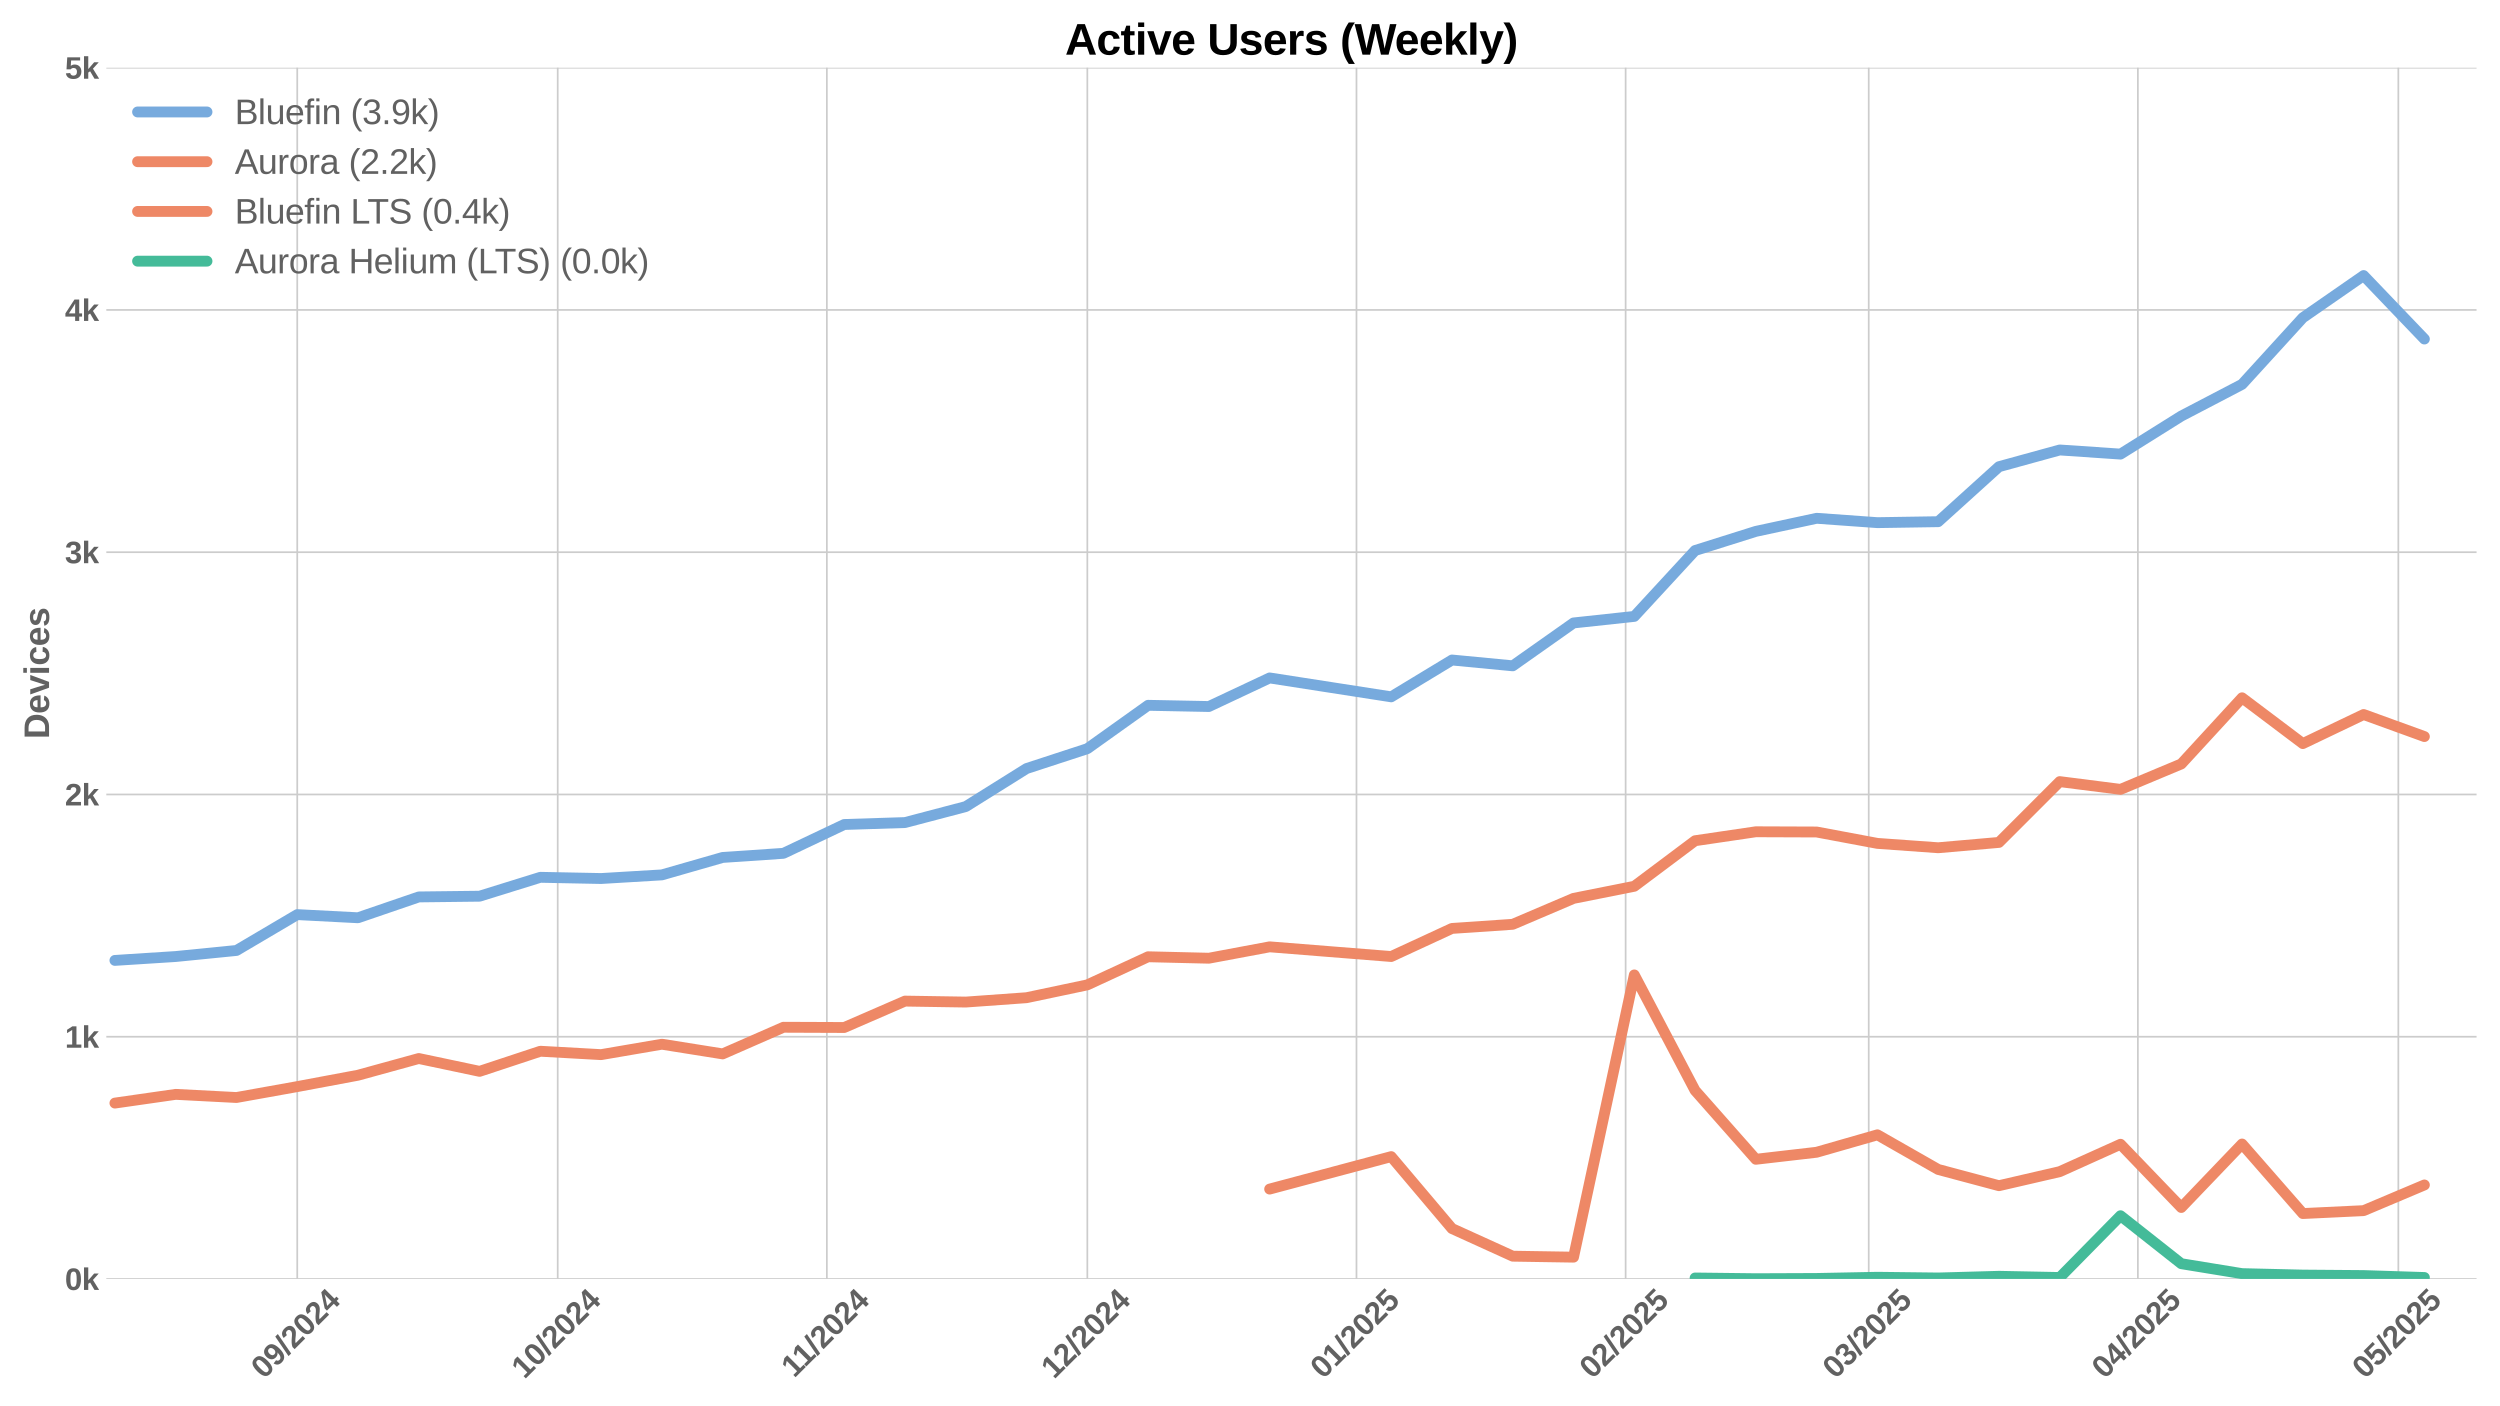 <?xml version="1.0" encoding="utf-8" standalone="no"?>
<!DOCTYPE svg PUBLIC "-//W3C//DTD SVG 1.1//EN"
  "http://www.w3.org/Graphics/SVG/1.1/DTD/svg11.dtd">
<svg xmlns:xlink="http://www.w3.org/1999/xlink" width="1152pt" height="648pt" viewBox="0 0 1152 648" xmlns="http://www.w3.org/2000/svg" version="1.1">
 <defs>
  <style type="text/css">*{stroke-linejoin: round; stroke-linecap: butt}</style>
 </defs>
 <g id="figure_1">
  <g id="patch_1">
   <path d="M 0 648 
L 1152 648 
L 1152 0 
L 0 0 
z
" style="fill: #ffffff"/>
  </g>
  <g id="axes_1">
   <g id="patch_2">
    <path d="M 48.99 589.343 
L 1141.2 589.343 
L 1141.2 31.2 
L 48.99 31.2 
z
" style="fill: #ffffff"/>
   </g>
   <g id="matplotlib.axis_1">
    <g id="xtick_1">
     <g id="line2d_1">
      <path d="M 136.97 589.343 
L 136.97 31.2 
" clip-path="url(#p5e639cf974)" style="fill: none; stroke: #cccccc; stroke-width: 0.8; stroke-linecap: round"/>
     </g>
     <g id="line2d_2"/>
     <g id="text_1">
      <!-- 09/2024 -->
      <g style="fill: #616161" transform="translate(121.64 635.798) rotate(-45) scale(0.14 -0.14)">
       <defs>
        <path id="LiberationSans-Bold-30" d="M 3297 2203 
Q 3297 1088 2914 512 
Q 2531 -63 1766 -63 
Q 253 -63 253 2203 
Q 253 2994 418 3494 
Q 584 3994 915 4231 
Q 1247 4469 1791 4469 
Q 2572 4469 2934 3903 
Q 3297 3338 3297 2203 
z
M 2416 2203 
Q 2416 2813 2356 3150 
Q 2297 3488 2165 3634 
Q 2034 3781 1784 3781 
Q 1519 3781 1383 3632 
Q 1247 3484 1189 3148 
Q 1131 2813 1131 2203 
Q 1131 1600 1192 1261 
Q 1253 922 1386 775 
Q 1519 628 1772 628 
Q 2022 628 2158 783 
Q 2294 938 2355 1278 
Q 2416 1619 2416 2203 
z
" transform="scale(0.016)"/>
        <path id="LiberationSans-Bold-39" d="M 3322 2272 
Q 3322 1100 2894 518 
Q 2466 -63 1678 -63 
Q 1097 -63 767 185 
Q 438 434 300 972 
L 1125 1088 
Q 1247 628 1688 628 
Q 2056 628 2254 981 
Q 2453 1334 2459 2028 
Q 2341 1794 2070 1661 
Q 1800 1528 1488 1528 
Q 906 1528 564 1923 
Q 222 2319 222 2994 
Q 222 3688 623 4078 
Q 1025 4469 1759 4469 
Q 2550 4469 2936 3920 
Q 3322 3372 3322 2272 
z
M 2394 2888 
Q 2394 3297 2214 3539 
Q 2034 3781 1738 3781 
Q 1447 3781 1280 3570 
Q 1113 3359 1113 2988 
Q 1113 2622 1278 2401 
Q 1444 2181 1741 2181 
Q 2022 2181 2208 2373 
Q 2394 2566 2394 2888 
z
" transform="scale(0.016)"/>
        <path id="LiberationSans-Bold-2f" d="M 63 -128 
L 972 4638 
L 1716 4638 
L 822 -128 
L 63 -128 
z
" transform="scale(0.016)"/>
        <path id="LiberationSans-Bold-32" d="M 222 0 
L 222 609 
Q 394 988 711 1347 
Q 1028 1706 1509 2097 
Q 1972 2472 2158 2715 
Q 2344 2959 2344 3194 
Q 2344 3769 1766 3769 
Q 1484 3769 1336 3617 
Q 1188 3466 1144 3163 
L 259 3213 
Q 334 3825 717 4147 
Q 1100 4469 1759 4469 
Q 2472 4469 2853 4144 
Q 3234 3819 3234 3231 
Q 3234 2922 3112 2672 
Q 2991 2422 2800 2211 
Q 2609 2000 2376 1815 
Q 2144 1631 1925 1456 
Q 1706 1281 1526 1103 
Q 1347 925 1259 722 
L 3303 722 
L 3303 0 
L 222 0 
z
" transform="scale(0.016)"/>
        <path id="LiberationSans-Bold-34" d="M 2938 897 
L 2938 0 
L 2100 0 
L 2100 897 
L 97 897 
L 97 1556 
L 1956 4403 
L 2938 4403 
L 2938 1550 
L 3525 1550 
L 3525 897 
L 2938 897 
z
M 2100 2991 
Q 2100 3159 2111 3356 
Q 2122 3553 2128 3609 
Q 2047 3434 1834 3103 
L 813 1550 
L 2100 1550 
L 2100 2991 
z
" transform="scale(0.016)"/>
       </defs>
       <use xlink:href="#LiberationSans-Bold-30"/>
       <use xlink:href="#LiberationSans-Bold-39" transform="translate(55.615 0)"/>
       <use xlink:href="#LiberationSans-Bold-2f" transform="translate(111.23 0)"/>
       <use xlink:href="#LiberationSans-Bold-32" transform="translate(139.014 0)"/>
       <use xlink:href="#LiberationSans-Bold-30" transform="translate(194.629 0)"/>
       <use xlink:href="#LiberationSans-Bold-32" transform="translate(250.244 0)"/>
       <use xlink:href="#LiberationSans-Bold-34" transform="translate(305.859 0)"/>
      </g>
     </g>
    </g>
    <g id="xtick_2">
     <g id="line2d_3">
      <path d="M 256.993 589.343 
L 256.993 31.2 
" clip-path="url(#p5e639cf974)" style="fill: none; stroke: #cccccc; stroke-width: 0.8; stroke-linecap: round"/>
     </g>
     <g id="line2d_4"/>
     <g id="text_2">
      <!-- 10/2024 -->
      <g style="fill: #616161" transform="translate(241.663 635.798) rotate(-45) scale(0.14 -0.14)">
       <defs>
        <path id="LiberationSans-Bold-31" d="M 403 0 
L 403 653 
L 1494 653 
L 1494 3656 
L 438 2997 
L 438 3688 
L 1541 4403 
L 2372 4403 
L 2372 653 
L 3381 653 
L 3381 0 
L 403 0 
z
" transform="scale(0.016)"/>
       </defs>
       <use xlink:href="#LiberationSans-Bold-31"/>
       <use xlink:href="#LiberationSans-Bold-30" transform="translate(55.615 0)"/>
       <use xlink:href="#LiberationSans-Bold-2f" transform="translate(111.23 0)"/>
       <use xlink:href="#LiberationSans-Bold-32" transform="translate(139.014 0)"/>
       <use xlink:href="#LiberationSans-Bold-30" transform="translate(194.629 0)"/>
       <use xlink:href="#LiberationSans-Bold-32" transform="translate(250.244 0)"/>
       <use xlink:href="#LiberationSans-Bold-34" transform="translate(305.859 0)"/>
      </g>
     </g>
    </g>
    <g id="xtick_3">
     <g id="line2d_5">
      <path d="M 381.017 589.343 
L 381.017 31.2 
" clip-path="url(#p5e639cf974)" style="fill: none; stroke: #cccccc; stroke-width: 0.8; stroke-linecap: round"/>
     </g>
     <g id="line2d_6"/>
     <g id="text_3">
      <!-- 11/2024 -->
      <g style="fill: #616161" transform="translate(365.959 635.253) rotate(-45) scale(0.14 -0.14)">
       <use xlink:href="#LiberationSans-Bold-31"/>
       <use xlink:href="#LiberationSans-Bold-31" transform="translate(50.115 0)"/>
       <use xlink:href="#LiberationSans-Bold-2f" transform="translate(105.73 0)"/>
       <use xlink:href="#LiberationSans-Bold-32" transform="translate(133.514 0)"/>
       <use xlink:href="#LiberationSans-Bold-30" transform="translate(189.129 0)"/>
       <use xlink:href="#LiberationSans-Bold-32" transform="translate(244.744 0)"/>
       <use xlink:href="#LiberationSans-Bold-34" transform="translate(300.359 0)"/>
      </g>
     </g>
    </g>
    <g id="xtick_4">
     <g id="line2d_7">
      <path d="M 501.04 589.343 
L 501.04 31.2 
" clip-path="url(#p5e639cf974)" style="fill: none; stroke: #cccccc; stroke-width: 0.8; stroke-linecap: round"/>
     </g>
     <g id="line2d_8"/>
     <g id="text_4">
      <!-- 12/2024 -->
      <g style="fill: #616161" transform="translate(485.71 635.798) rotate(-45) scale(0.14 -0.14)">
       <use xlink:href="#LiberationSans-Bold-31"/>
       <use xlink:href="#LiberationSans-Bold-32" transform="translate(55.615 0)"/>
       <use xlink:href="#LiberationSans-Bold-2f" transform="translate(111.23 0)"/>
       <use xlink:href="#LiberationSans-Bold-32" transform="translate(139.014 0)"/>
       <use xlink:href="#LiberationSans-Bold-30" transform="translate(194.629 0)"/>
       <use xlink:href="#LiberationSans-Bold-32" transform="translate(250.244 0)"/>
       <use xlink:href="#LiberationSans-Bold-34" transform="translate(305.859 0)"/>
      </g>
     </g>
    </g>
    <g id="xtick_5">
     <g id="line2d_9">
      <path d="M 625.064 589.343 
L 625.064 31.2 
" clip-path="url(#p5e639cf974)" style="fill: none; stroke: #cccccc; stroke-width: 0.8; stroke-linecap: round"/>
     </g>
     <g id="line2d_10"/>
     <g id="text_5">
      <!-- 01/2025 -->
      <g style="fill: #616161" transform="translate(609.733 635.798) rotate(-45) scale(0.14 -0.14)">
       <defs>
        <path id="LiberationSans-Bold-35" d="M 3381 1466 
Q 3381 766 2945 351 
Q 2509 -63 1750 -63 
Q 1088 -63 689 235 
Q 291 534 197 1100 
L 1075 1172 
Q 1144 891 1319 762 
Q 1494 634 1759 634 
Q 2088 634 2283 843 
Q 2478 1053 2478 1447 
Q 2478 1794 2293 2001 
Q 2109 2209 1778 2209 
Q 1413 2209 1181 1925 
L 325 1925 
L 478 4403 
L 3125 4403 
L 3125 3750 
L 1275 3750 
L 1203 2638 
Q 1522 2919 2000 2919 
Q 2628 2919 3004 2528 
Q 3381 2138 3381 1466 
z
" transform="scale(0.016)"/>
       </defs>
       <use xlink:href="#LiberationSans-Bold-30"/>
       <use xlink:href="#LiberationSans-Bold-31" transform="translate(55.615 0)"/>
       <use xlink:href="#LiberationSans-Bold-2f" transform="translate(111.23 0)"/>
       <use xlink:href="#LiberationSans-Bold-32" transform="translate(139.014 0)"/>
       <use xlink:href="#LiberationSans-Bold-30" transform="translate(194.629 0)"/>
       <use xlink:href="#LiberationSans-Bold-32" transform="translate(250.244 0)"/>
       <use xlink:href="#LiberationSans-Bold-35" transform="translate(305.859 0)"/>
      </g>
     </g>
    </g>
    <g id="xtick_6">
     <g id="line2d_11">
      <path d="M 749.088 589.343 
L 749.088 31.2 
" clip-path="url(#p5e639cf974)" style="fill: none; stroke: #cccccc; stroke-width: 0.8; stroke-linecap: round"/>
     </g>
     <g id="line2d_12"/>
     <g id="text_6">
      <!-- 02/2025 -->
      <g style="fill: #616161" transform="translate(733.757 635.798) rotate(-45) scale(0.14 -0.14)">
       <use xlink:href="#LiberationSans-Bold-30"/>
       <use xlink:href="#LiberationSans-Bold-32" transform="translate(55.615 0)"/>
       <use xlink:href="#LiberationSans-Bold-2f" transform="translate(111.23 0)"/>
       <use xlink:href="#LiberationSans-Bold-32" transform="translate(139.014 0)"/>
       <use xlink:href="#LiberationSans-Bold-30" transform="translate(194.629 0)"/>
       <use xlink:href="#LiberationSans-Bold-32" transform="translate(250.244 0)"/>
       <use xlink:href="#LiberationSans-Bold-35" transform="translate(305.859 0)"/>
      </g>
     </g>
    </g>
    <g id="xtick_7">
     <g id="line2d_13">
      <path d="M 861.109 589.343 
L 861.109 31.2 
" clip-path="url(#p5e639cf974)" style="fill: none; stroke: #cccccc; stroke-width: 0.8; stroke-linecap: round"/>
     </g>
     <g id="line2d_14"/>
     <g id="text_7">
      <!-- 03/2025 -->
      <g style="fill: #616161" transform="translate(845.779 635.798) rotate(-45) scale(0.14 -0.14)">
       <defs>
        <path id="LiberationSans-Bold-33" d="M 3328 1222 
Q 3328 603 2922 265 
Q 2516 -72 1766 -72 
Q 1056 -72 637 254 
Q 219 581 147 1197 
L 1041 1275 
Q 1125 641 1763 641 
Q 2078 641 2253 797 
Q 2428 953 2428 1275 
Q 2428 1569 2215 1725 
Q 2003 1881 1584 1881 
L 1278 1881 
L 1278 2591 
L 1566 2591 
Q 1944 2591 2134 2745 
Q 2325 2900 2325 3188 
Q 2325 3459 2173 3614 
Q 2022 3769 1731 3769 
Q 1459 3769 1292 3619 
Q 1125 3469 1100 3194 
L 222 3256 
Q 291 3825 694 4147 
Q 1097 4469 1747 4469 
Q 2438 4469 2827 4158 
Q 3216 3847 3216 3297 
Q 3216 2884 2973 2618 
Q 2731 2353 2275 2266 
L 2275 2253 
Q 2781 2194 3054 1920 
Q 3328 1647 3328 1222 
z
" transform="scale(0.016)"/>
       </defs>
       <use xlink:href="#LiberationSans-Bold-30"/>
       <use xlink:href="#LiberationSans-Bold-33" transform="translate(55.615 0)"/>
       <use xlink:href="#LiberationSans-Bold-2f" transform="translate(111.23 0)"/>
       <use xlink:href="#LiberationSans-Bold-32" transform="translate(139.014 0)"/>
       <use xlink:href="#LiberationSans-Bold-30" transform="translate(194.629 0)"/>
       <use xlink:href="#LiberationSans-Bold-32" transform="translate(250.244 0)"/>
       <use xlink:href="#LiberationSans-Bold-35" transform="translate(305.859 0)"/>
      </g>
     </g>
    </g>
    <g id="xtick_8">
     <g id="line2d_15">
      <path d="M 985.133 589.343 
L 985.133 31.2 
" clip-path="url(#p5e639cf974)" style="fill: none; stroke: #cccccc; stroke-width: 0.8; stroke-linecap: round"/>
     </g>
     <g id="line2d_16"/>
     <g id="text_8">
      <!-- 04/2025 -->
      <g style="fill: #616161" transform="translate(969.803 635.798) rotate(-45) scale(0.14 -0.14)">
       <use xlink:href="#LiberationSans-Bold-30"/>
       <use xlink:href="#LiberationSans-Bold-34" transform="translate(55.615 0)"/>
       <use xlink:href="#LiberationSans-Bold-2f" transform="translate(111.23 0)"/>
       <use xlink:href="#LiberationSans-Bold-32" transform="translate(139.014 0)"/>
       <use xlink:href="#LiberationSans-Bold-30" transform="translate(194.629 0)"/>
       <use xlink:href="#LiberationSans-Bold-32" transform="translate(250.244 0)"/>
       <use xlink:href="#LiberationSans-Bold-35" transform="translate(305.859 0)"/>
      </g>
     </g>
    </g>
    <g id="xtick_9">
     <g id="line2d_17">
      <path d="M 1105.156 589.343 
L 1105.156 31.2 
" clip-path="url(#p5e639cf974)" style="fill: none; stroke: #cccccc; stroke-width: 0.8; stroke-linecap: round"/>
     </g>
     <g id="line2d_18"/>
     <g id="text_9">
      <!-- 05/2025 -->
      <g style="fill: #616161" transform="translate(1089.826 635.798) rotate(-45) scale(0.14 -0.14)">
       <use xlink:href="#LiberationSans-Bold-30"/>
       <use xlink:href="#LiberationSans-Bold-35" transform="translate(55.615 0)"/>
       <use xlink:href="#LiberationSans-Bold-2f" transform="translate(111.23 0)"/>
       <use xlink:href="#LiberationSans-Bold-32" transform="translate(139.014 0)"/>
       <use xlink:href="#LiberationSans-Bold-30" transform="translate(194.629 0)"/>
       <use xlink:href="#LiberationSans-Bold-32" transform="translate(250.244 0)"/>
       <use xlink:href="#LiberationSans-Bold-35" transform="translate(305.859 0)"/>
      </g>
     </g>
    </g>
   </g>
   <g id="matplotlib.axis_2">
    <g id="ytick_1">
     <g id="line2d_19">
      <path d="M 48.99 589.343 
L 1141.2 589.343 
" clip-path="url(#p5e639cf974)" style="fill: none; stroke: #cccccc; stroke-width: 0.8; stroke-linecap: round"/>
     </g>
     <g id="line2d_20"/>
     <g id="text_10">
      <!-- 0k -->
      <g style="fill: #616161" transform="translate(29.919 594.416) scale(0.14 -0.14)">
       <defs>
        <path id="LiberationSans-Bold-6b" d="M 2606 0 
L 1703 1531 
L 1325 1269 
L 1325 0 
L 447 0 
L 447 4638 
L 1325 4638 
L 1325 1981 
L 2531 3381 
L 3475 3381 
L 2288 2063 
L 3566 0 
L 2606 0 
z
" transform="scale(0.016)"/>
       </defs>
       <use xlink:href="#LiberationSans-Bold-30"/>
       <use xlink:href="#LiberationSans-Bold-6b" transform="translate(55.615 0)"/>
      </g>
     </g>
    </g>
    <g id="ytick_2">
     <g id="line2d_21">
      <path d="M 48.99 477.715 
L 1141.2 477.715 
" clip-path="url(#p5e639cf974)" style="fill: none; stroke: #cccccc; stroke-width: 0.8; stroke-linecap: round"/>
     </g>
     <g id="line2d_22"/>
     <g id="text_11">
      <!-- 1k -->
      <g style="fill: #616161" transform="translate(29.919 482.787) scale(0.14 -0.14)">
       <use xlink:href="#LiberationSans-Bold-31"/>
       <use xlink:href="#LiberationSans-Bold-6b" transform="translate(55.615 0)"/>
      </g>
     </g>
    </g>
    <g id="ytick_3">
     <g id="line2d_23">
      <path d="M 48.99 366.086 
L 1141.2 366.086 
" clip-path="url(#p5e639cf974)" style="fill: none; stroke: #cccccc; stroke-width: 0.8; stroke-linecap: round"/>
     </g>
     <g id="line2d_24"/>
     <g id="text_12">
      <!-- 2k -->
      <g style="fill: #616161" transform="translate(29.919 371.159) scale(0.14 -0.14)">
       <use xlink:href="#LiberationSans-Bold-32"/>
       <use xlink:href="#LiberationSans-Bold-6b" transform="translate(55.615 0)"/>
      </g>
     </g>
    </g>
    <g id="ytick_4">
     <g id="line2d_25">
      <path d="M 48.99 254.457 
L 1141.2 254.457 
" clip-path="url(#p5e639cf974)" style="fill: none; stroke: #cccccc; stroke-width: 0.8; stroke-linecap: round"/>
     </g>
     <g id="line2d_26"/>
     <g id="text_13">
      <!-- 3k -->
      <g style="fill: #616161" transform="translate(29.919 259.53) scale(0.14 -0.14)">
       <use xlink:href="#LiberationSans-Bold-33"/>
       <use xlink:href="#LiberationSans-Bold-6b" transform="translate(55.615 0)"/>
      </g>
     </g>
    </g>
    <g id="ytick_5">
     <g id="line2d_27">
      <path d="M 48.99 142.829 
L 1141.2 142.829 
" clip-path="url(#p5e639cf974)" style="fill: none; stroke: #cccccc; stroke-width: 0.8; stroke-linecap: round"/>
     </g>
     <g id="line2d_28"/>
     <g id="text_14">
      <!-- 4k -->
      <g style="fill: #616161" transform="translate(29.919 147.901) scale(0.14 -0.14)">
       <use xlink:href="#LiberationSans-Bold-34"/>
       <use xlink:href="#LiberationSans-Bold-6b" transform="translate(55.615 0)"/>
      </g>
     </g>
    </g>
    <g id="ytick_6">
     <g id="line2d_29">
      <path d="M 48.99 31.2 
L 1141.2 31.2 
" clip-path="url(#p5e639cf974)" style="fill: none; stroke: #cccccc; stroke-width: 0.8; stroke-linecap: round"/>
     </g>
     <g id="line2d_30"/>
     <g id="text_15">
      <!-- 5k -->
      <g style="fill: #616161" transform="translate(29.919 36.273) scale(0.14 -0.14)">
       <use xlink:href="#LiberationSans-Bold-35"/>
       <use xlink:href="#LiberationSans-Bold-6b" transform="translate(55.615 0)"/>
      </g>
     </g>
    </g>
    <g id="text_16">
     <!-- Devices -->
     <g style="fill: #616161" transform="translate(22.599 340.515) rotate(-90) scale(0.16 -0.16)">
      <defs>
       <path id="LiberationSans-Bold-44" d="M 4353 2234 
Q 4353 1553 4086 1045 
Q 3819 538 3330 269 
Q 2841 0 2209 0 
L 428 0 
L 428 4403 
L 2022 4403 
Q 3134 4403 3743 3842 
Q 4353 3281 4353 2234 
z
M 3425 2234 
Q 3425 2944 3056 3317 
Q 2688 3691 2003 3691 
L 1350 3691 
L 1350 713 
L 2131 713 
Q 2725 713 3075 1122 
Q 3425 1531 3425 2234 
z
" transform="scale(0.016)"/>
       <path id="LiberationSans-Bold-65" d="M 1831 -63 
Q 1069 -63 659 389 
Q 250 841 250 1706 
Q 250 2544 665 2994 
Q 1081 3444 1844 3444 
Q 2572 3444 2956 2961 
Q 3341 2478 3341 1547 
L 3341 1522 
L 1172 1522 
Q 1172 1028 1355 776 
Q 1538 525 1875 525 
Q 2341 525 2463 928 
L 3291 856 
Q 2931 -63 1831 -63 
z
M 1831 2891 
Q 1522 2891 1355 2675 
Q 1188 2459 1178 2072 
L 2491 2072 
Q 2466 2481 2294 2686 
Q 2122 2891 1831 2891 
z
" transform="scale(0.016)"/>
       <path id="LiberationSans-Bold-76" d="M 2284 0 
L 1234 0 
L 25 3381 
L 953 3381 
L 1544 1491 
Q 1591 1334 1766 709 
Q 1797 838 1894 1159 
Q 1991 1481 2613 3381 
L 3531 3381 
L 2284 0 
z
" transform="scale(0.016)"/>
       <path id="LiberationSans-Bold-69" d="M 447 3991 
L 447 4638 
L 1325 4638 
L 1325 3991 
L 447 3991 
z
M 447 0 
L 447 3381 
L 1325 3381 
L 1325 0 
L 447 0 
z
" transform="scale(0.016)"/>
       <path id="LiberationSans-Bold-63" d="M 1856 -63 
Q 1088 -63 669 395 
Q 250 853 250 1672 
Q 250 2509 672 2976 
Q 1094 3444 1869 3444 
Q 2466 3444 2856 3144 
Q 3247 2844 3347 2316 
L 2463 2272 
Q 2425 2531 2275 2686 
Q 2125 2841 1850 2841 
Q 1172 2841 1172 1706 
Q 1172 538 1863 538 
Q 2113 538 2281 695 
Q 2450 853 2491 1166 
L 3372 1125 
Q 3325 778 3123 506 
Q 2922 234 2594 85 
Q 2266 -63 1856 -63 
z
" transform="scale(0.016)"/>
       <path id="LiberationSans-Bold-73" d="M 3297 988 
Q 3297 497 2895 217 
Q 2494 -63 1784 -63 
Q 1088 -63 717 157 
Q 347 378 225 844 
L 997 959 
Q 1063 719 1223 619 
Q 1384 519 1784 519 
Q 2153 519 2322 612 
Q 2491 706 2491 906 
Q 2491 1069 2355 1164 
Q 2219 1259 1894 1325 
Q 1150 1472 890 1598 
Q 631 1725 495 1926 
Q 359 2128 359 2422 
Q 359 2906 732 3176 
Q 1106 3447 1791 3447 
Q 2394 3447 2761 3212 
Q 3128 2978 3219 2534 
L 2441 2453 
Q 2403 2659 2256 2761 
Q 2109 2863 1791 2863 
Q 1478 2863 1322 2783 
Q 1166 2703 1166 2516 
Q 1166 2369 1286 2283 
Q 1406 2197 1691 2141 
Q 2088 2059 2395 1973 
Q 2703 1888 2889 1769 
Q 3075 1650 3186 1464 
Q 3297 1278 3297 988 
z
" transform="scale(0.016)"/>
      </defs>
      <use xlink:href="#LiberationSans-Bold-44"/>
      <use xlink:href="#LiberationSans-Bold-65" transform="translate(72.217 0)"/>
      <use xlink:href="#LiberationSans-Bold-76" transform="translate(127.832 0)"/>
      <use xlink:href="#LiberationSans-Bold-69" transform="translate(183.447 0)"/>
      <use xlink:href="#LiberationSans-Bold-63" transform="translate(211.23 0)"/>
      <use xlink:href="#LiberationSans-Bold-65" transform="translate(266.846 0)"/>
      <use xlink:href="#LiberationSans-Bold-73" transform="translate(322.461 0)"/>
     </g>
    </g>
   </g>
   <g id="line2d_31">
    <path d="M 52.954 442.552 
L 80.959 440.765 
L 108.965 437.975 
L 136.97 421.454 
L 164.975 422.905 
L 192.981 413.305 
L 220.986 412.97 
L 248.991 404.263 
L 276.997 404.821 
L 305.002 403.147 
L 333.008 395.109 
L 361.013 393.212 
L 389.018 379.928 
L 417.024 379.035 
L 445.029 371.667 
L 473.035 354.142 
L 501.04 344.988 
L 529.045 325.007 
L 557.051 325.565 
L 585.056 312.393 
L 641.067 321.1 
L 669.072 304.132 
L 697.078 306.811 
L 725.083 287.053 
L 753.088 284.039 
L 781.094 253.676 
L 809.099 244.857 
L 837.105 238.829 
L 865.11 240.839 
L 893.115 240.392 
L 921.121 215.052 
L 949.126 207.35 
L 977.131 209.248 
L 1005.137 191.722 
L 1033.142 177.099 
L 1061.148 146.401 
L 1089.153 126.977 
L 1117.158 156.224 
" clip-path="url(#p5e639cf974)" style="fill: none; stroke: #77aadd; stroke-width: 5; stroke-linecap: round"/>
   </g>
   <g id="line2d_32">
    <path d="M 52.954 508.301 
L 80.959 504.282 
L 108.965 505.733 
L 136.97 500.71 
L 164.975 495.464 
L 192.981 487.761 
L 220.986 493.677 
L 248.991 484.412 
L 276.997 485.975 
L 305.002 481.175 
L 333.008 485.64 
L 361.013 473.361 
L 389.018 473.473 
L 417.024 461.305 
L 445.029 461.752 
L 473.035 459.742 
L 501.04 453.826 
L 529.045 440.877 
L 557.051 441.547 
L 585.056 436.3 
L 641.067 440.765 
L 669.072 427.817 
L 697.078 425.919 
L 725.083 413.975 
L 753.088 408.393 
L 781.094 387.407 
L 809.099 383.277 
L 837.105 383.388 
L 865.11 388.635 
L 893.115 390.644 
L 921.121 388.188 
L 949.126 360.17 
L 977.131 363.742 
L 1005.137 352.021 
L 1033.142 321.546 
L 1061.148 342.644 
L 1089.153 329.248 
L 1117.158 339.407 
" clip-path="url(#p5e639cf974)" style="fill: none; stroke: #ee8866; stroke-width: 5; stroke-linecap: round"/>
   </g>
   <g id="line2d_33">
    <path d="M 585.056 547.929 
L 641.067 532.971 
L 669.072 566.124 
L 697.078 578.85 
L 725.083 579.297 
L 753.088 449.249 
L 781.094 502.496 
L 809.099 534.199 
L 837.105 530.961 
L 865.11 522.924 
L 893.115 538.887 
L 921.121 546.366 
L 949.126 539.892 
L 977.131 527.278 
L 1005.137 556.413 
L 1033.142 527.166 
L 1061.148 559.203 
L 1089.153 557.864 
L 1117.158 546.031 
" clip-path="url(#p5e639cf974)" style="fill: none; stroke: #ee8866; stroke-width: 5; stroke-linecap: round"/>
   </g>
   <g id="line2d_34">
    <path d="M 781.094 588.897 
L 809.099 589.232 
L 837.105 589.12 
L 865.11 588.562 
L 893.115 588.897 
L 921.121 588.115 
L 949.126 588.673 
L 977.131 560.208 
L 1005.137 582.311 
L 1033.142 586.887 
L 1061.148 587.557 
L 1089.153 587.78 
L 1117.158 588.673 
" clip-path="url(#p5e639cf974)" style="fill: none; stroke: #44bb99; stroke-width: 5; stroke-linecap: round"/>
   </g>
   <g id="patch_3">
    <path d="M 48.99 589.343 
L 48.99 31.2 
" style="fill: none"/>
   </g>
   <g id="patch_4">
    <path d="M 1141.2 589.343 
L 1141.2 31.2 
" style="fill: none"/>
   </g>
   <g id="patch_5">
    <path d="M 48.99 589.343 
L 1141.2 589.343 
" style="fill: none"/>
   </g>
   <g id="patch_6">
    <path d="M 48.99 31.2 
L 1141.2 31.2 
" style="fill: none"/>
   </g>
   <g id="text_17">
    <!-- Active Users (Weekly) -->
    <g transform="translate(490.784 25.2) scale(0.2 -0.2)">
     <defs>
      <path id="LiberationSans-Bold-41" d="M 3541 0 
L 3150 1125 
L 1472 1125 
L 1081 0 
L 159 0 
L 1766 4403 
L 2853 4403 
L 4453 0 
L 3541 0 
z
M 2309 3725 
L 2291 3656 
Q 2259 3544 2215 3400 
Q 2172 3256 1678 1819 
L 2944 1819 
L 2509 3084 
L 2375 3509 
L 2309 3725 
z
" transform="scale(0.016)"/>
      <path id="LiberationSans-Bold-74" d="M 1313 -56 
Q 925 -56 715 155 
Q 506 366 506 794 
L 506 2788 
L 78 2788 
L 78 3381 
L 550 3381 
L 825 4175 
L 1375 4175 
L 1375 3381 
L 2016 3381 
L 2016 2788 
L 1375 2788 
L 1375 1031 
Q 1375 784 1469 667 
Q 1563 550 1759 550 
Q 1863 550 2053 594 
L 2053 50 
Q 1728 -56 1313 -56 
z
" transform="scale(0.016)"/>
      <path id="LiberationSans-Bold-20" transform="scale(0.016)"/>
      <path id="LiberationSans-Bold-55" d="M 2259 -63 
Q 1350 -63 867 381 
Q 384 825 384 1650 
L 384 4403 
L 1306 4403 
L 1306 1722 
Q 1306 1200 1554 929 
Q 1803 659 2284 659 
Q 2778 659 3043 942 
Q 3309 1225 3309 1753 
L 3309 4403 
L 4231 4403 
L 4231 1697 
Q 4231 859 3714 398 
Q 3197 -63 2259 -63 
z
" transform="scale(0.016)"/>
      <path id="LiberationSans-Bold-72" d="M 447 0 
L 447 2588 
Q 447 2866 439 3052 
Q 431 3238 422 3381 
L 1259 3381 
Q 1269 3325 1284 3039 
Q 1300 2753 1300 2659 
L 1313 2659 
Q 1441 3016 1541 3161 
Q 1641 3306 1778 3376 
Q 1916 3447 2122 3447 
Q 2291 3447 2394 3400 
L 2394 2666 
Q 2181 2713 2019 2713 
Q 1691 2713 1508 2447 
Q 1325 2181 1325 1659 
L 1325 0 
L 447 0 
z
" transform="scale(0.016)"/>
      <path id="LiberationSans-Bold-28" d="M 1247 -1328 
Q 756 -622 537 81 
Q 319 784 319 1659 
Q 319 2531 537 3232 
Q 756 3934 1247 4638 
L 2125 4638 
Q 1631 3925 1407 3219 
Q 1184 2513 1184 1656 
Q 1184 803 1406 101 
Q 1628 -600 2125 -1328 
L 1247 -1328 
z
" transform="scale(0.016)"/>
      <path id="LiberationSans-Bold-57" d="M 4897 0 
L 3803 0 
L 3206 2547 
Q 3097 2997 3022 3488 
Q 2947 3078 2900 2864 
Q 2853 2650 2234 0 
L 1141 0 
L 6 4403 
L 941 4403 
L 1578 1559 
L 1722 872 
Q 1809 1306 1892 1701 
Q 1975 2097 2516 4403 
L 3547 4403 
L 4103 2059 
Q 4169 1797 4325 872 
L 4403 1234 
L 4569 1953 
L 5100 4403 
L 6034 4403 
L 4897 0 
z
" transform="scale(0.016)"/>
      <path id="LiberationSans-Bold-6c" d="M 447 0 
L 447 4638 
L 1325 4638 
L 1325 0 
L 447 0 
z
" transform="scale(0.016)"/>
      <path id="LiberationSans-Bold-79" d="M 884 -1328 
Q 569 -1328 331 -1288 
L 331 -663 
Q 497 -688 634 -688 
Q 822 -688 945 -628 
Q 1069 -569 1167 -431 
Q 1266 -294 1388 34 
L 50 3381 
L 978 3381 
L 1509 1797 
Q 1634 1456 1825 753 
L 1903 1050 
L 2106 1784 
L 2606 3381 
L 3525 3381 
L 2188 -178 
Q 1919 -828 1630 -1078 
Q 1341 -1328 884 -1328 
z
" transform="scale(0.016)"/>
      <path id="LiberationSans-Bold-29" d="M 6 -1328 
Q 506 -597 726 101 
Q 947 800 947 1656 
Q 947 2516 722 3223 
Q 497 3931 6 4638 
L 884 4638 
Q 1378 3928 1595 3225 
Q 1813 2522 1813 1659 
Q 1813 791 1595 87 
Q 1378 -616 884 -1328 
L 6 -1328 
z
" transform="scale(0.016)"/>
     </defs>
     <use xlink:href="#LiberationSans-Bold-41"/>
     <use xlink:href="#LiberationSans-Bold-63" transform="translate(72.217 0)"/>
     <use xlink:href="#LiberationSans-Bold-74" transform="translate(127.832 0)"/>
     <use xlink:href="#LiberationSans-Bold-69" transform="translate(161.133 0)"/>
     <use xlink:href="#LiberationSans-Bold-76" transform="translate(188.916 0)"/>
     <use xlink:href="#LiberationSans-Bold-65" transform="translate(244.531 0)"/>
     <use xlink:href="#LiberationSans-Bold-20" transform="translate(300.146 0)"/>
     <use xlink:href="#LiberationSans-Bold-55" transform="translate(327.93 0)"/>
     <use xlink:href="#LiberationSans-Bold-73" transform="translate(400.146 0)"/>
     <use xlink:href="#LiberationSans-Bold-65" transform="translate(455.762 0)"/>
     <use xlink:href="#LiberationSans-Bold-72" transform="translate(511.377 0)"/>
     <use xlink:href="#LiberationSans-Bold-73" transform="translate(550.293 0)"/>
     <use xlink:href="#LiberationSans-Bold-20" transform="translate(605.908 0)"/>
     <use xlink:href="#LiberationSans-Bold-28" transform="translate(633.691 0)"/>
     <use xlink:href="#LiberationSans-Bold-57" transform="translate(666.992 0)"/>
     <use xlink:href="#LiberationSans-Bold-65" transform="translate(759.627 0)"/>
     <use xlink:href="#LiberationSans-Bold-65" transform="translate(815.242 0)"/>
     <use xlink:href="#LiberationSans-Bold-6b" transform="translate(870.857 0)"/>
     <use xlink:href="#LiberationSans-Bold-6c" transform="translate(926.473 0)"/>
     <use xlink:href="#LiberationSans-Bold-79" transform="translate(954.256 0)"/>
     <use xlink:href="#LiberationSans-Bold-29" transform="translate(1009.871 0)"/>
    </g>
   </g>
   <g id="legend_1">
    <g id="line2d_35">
     <path d="M 63.39 51.595 
L 79.39 51.595 
L 95.39 51.595 
" style="fill: none; stroke: #77aadd; stroke-width: 5; stroke-linecap: round"/>
    </g>
    <g id="text_18">
     <!-- Bluefin (3.9k) -->
     <g style="fill: #616161" transform="translate(108.19 57.195) scale(0.16 -0.16)">
      <defs>
       <path id="LiberationSans-42" d="M 3931 1241 
Q 3931 653 3503 326 
Q 3075 0 2313 0 
L 525 0 
L 525 4403 
L 2125 4403 
Q 3675 4403 3675 3334 
Q 3675 2944 3456 2678 
Q 3238 2413 2838 2322 
Q 3363 2259 3647 1970 
Q 3931 1681 3931 1241 
z
M 3075 3263 
Q 3075 3619 2831 3772 
Q 2588 3925 2125 3925 
L 1122 3925 
L 1122 2531 
L 2125 2531 
Q 2603 2531 2839 2711 
Q 3075 2891 3075 3263 
z
M 3328 1288 
Q 3328 2066 2234 2066 
L 1122 2066 
L 1122 478 
L 2281 478 
Q 2828 478 3078 681 
Q 3328 884 3328 1288 
z
" transform="scale(0.016)"/>
       <path id="LiberationSans-6c" d="M 431 0 
L 431 4638 
L 994 4638 
L 994 0 
L 431 0 
z
" transform="scale(0.016)"/>
       <path id="LiberationSans-75" d="M 981 3381 
L 981 1238 
Q 981 903 1047 718 
Q 1113 534 1256 453 
Q 1400 372 1678 372 
Q 2084 372 2318 650 
Q 2553 928 2553 1422 
L 2553 3381 
L 3116 3381 
L 3116 722 
Q 3116 131 3134 0 
L 2603 0 
Q 2600 16 2597 84 
Q 2594 153 2589 242 
Q 2584 331 2578 578 
L 2569 578 
Q 2375 228 2120 82 
Q 1866 -63 1488 -63 
Q 931 -63 673 214 
Q 416 491 416 1128 
L 416 3381 
L 981 3381 
z
" transform="scale(0.016)"/>
       <path id="LiberationSans-65" d="M 863 1572 
Q 863 991 1103 675 
Q 1344 359 1806 359 
Q 2172 359 2392 506 
Q 2613 653 2691 878 
L 3184 738 
Q 2881 -63 1806 -63 
Q 1056 -63 664 384 
Q 272 831 272 1713 
Q 272 2550 664 2997 
Q 1056 3444 1784 3444 
Q 3275 3444 3275 1647 
L 3275 1572 
L 863 1572 
z
M 2694 2003 
Q 2647 2538 2422 2783 
Q 2197 3028 1775 3028 
Q 1366 3028 1127 2754 
Q 888 2481 869 2003 
L 2694 2003 
z
" transform="scale(0.016)"/>
       <path id="LiberationSans-66" d="M 1128 2972 
L 1128 0 
L 566 0 
L 566 2972 
L 91 2972 
L 91 3381 
L 566 3381 
L 566 3763 
Q 566 4225 769 4428 
Q 972 4631 1391 4631 
Q 1625 4631 1788 4594 
L 1788 4166 
Q 1647 4191 1538 4191 
Q 1322 4191 1225 4081 
Q 1128 3972 1128 3684 
L 1128 3381 
L 1788 3381 
L 1788 2972 
L 1128 2972 
z
" transform="scale(0.016)"/>
       <path id="LiberationSans-69" d="M 428 4100 
L 428 4638 
L 991 4638 
L 991 4100 
L 428 4100 
z
M 428 0 
L 428 3381 
L 991 3381 
L 991 0 
L 428 0 
z
" transform="scale(0.016)"/>
       <path id="LiberationSans-6e" d="M 2578 0 
L 2578 2144 
Q 2578 2478 2512 2662 
Q 2447 2847 2303 2928 
Q 2159 3009 1881 3009 
Q 1475 3009 1240 2731 
Q 1006 2453 1006 1959 
L 1006 0 
L 444 0 
L 444 2659 
Q 444 3250 425 3381 
L 956 3381 
Q 959 3366 962 3297 
Q 966 3228 970 3139 
Q 975 3050 981 2803 
L 991 2803 
Q 1184 3153 1439 3298 
Q 1694 3444 2072 3444 
Q 2628 3444 2886 3167 
Q 3144 2891 3144 2253 
L 3144 0 
L 2578 0 
z
" transform="scale(0.016)"/>
       <path id="LiberationSans-20" transform="scale(0.016)"/>
       <path id="LiberationSans-28" d="M 397 1663 
Q 397 2566 680 3284 
Q 963 4003 1550 4638 
L 2094 4638 
Q 1509 3988 1236 3256 
Q 963 2525 963 1656 
Q 963 791 1233 62 
Q 1503 -666 2094 -1325 
L 1550 -1325 
Q 959 -688 678 32 
Q 397 753 397 1650 
L 397 1663 
z
" transform="scale(0.016)"/>
       <path id="LiberationSans-33" d="M 3278 1216 
Q 3278 606 2890 271 
Q 2503 -63 1784 -63 
Q 1116 -63 717 239 
Q 319 541 244 1131 
L 825 1184 
Q 938 403 1784 403 
Q 2209 403 2451 612 
Q 2694 822 2694 1234 
Q 2694 1594 2417 1795 
Q 2141 1997 1619 1997 
L 1300 1997 
L 1300 2484 
L 1606 2484 
Q 2069 2484 2323 2686 
Q 2578 2888 2578 3244 
Q 2578 3597 2370 3801 
Q 2163 4006 1753 4006 
Q 1381 4006 1151 3815 
Q 922 3625 884 3278 
L 319 3322 
Q 381 3863 767 4166 
Q 1153 4469 1759 4469 
Q 2422 4469 2789 4161 
Q 3156 3853 3156 3303 
Q 3156 2881 2920 2617 
Q 2684 2353 2234 2259 
L 2234 2247 
Q 2728 2194 3003 1916 
Q 3278 1638 3278 1216 
z
" transform="scale(0.016)"/>
       <path id="LiberationSans-2e" d="M 584 0 
L 584 684 
L 1194 684 
L 1194 0 
L 584 0 
z
" transform="scale(0.016)"/>
       <path id="LiberationSans-39" d="M 3256 2291 
Q 3256 1156 2842 546 
Q 2428 -63 1663 -63 
Q 1147 -63 836 154 
Q 525 372 391 856 
L 928 941 
Q 1097 391 1672 391 
Q 2156 391 2422 841 
Q 2688 1291 2700 2125 
Q 2575 1844 2272 1673 
Q 1969 1503 1606 1503 
Q 1013 1503 656 1909 
Q 300 2316 300 2988 
Q 300 3678 687 4073 
Q 1075 4469 1766 4469 
Q 2500 4469 2878 3925 
Q 3256 3381 3256 2291 
z
M 2644 2834 
Q 2644 3366 2400 3689 
Q 2156 4013 1747 4013 
Q 1341 4013 1106 3736 
Q 872 3459 872 2988 
Q 872 2506 1106 2226 
Q 1341 1947 1741 1947 
Q 1984 1947 2193 2058 
Q 2403 2169 2523 2372 
Q 2644 2575 2644 2834 
z
" transform="scale(0.016)"/>
       <path id="LiberationSans-6b" d="M 2550 0 
L 1406 1544 
L 994 1203 
L 994 0 
L 431 0 
L 431 4638 
L 994 4638 
L 994 1741 
L 2478 3381 
L 3138 3381 
L 1766 1928 
L 3209 0 
L 2550 0 
z
" transform="scale(0.016)"/>
       <path id="LiberationSans-29" d="M 1734 1650 
Q 1734 747 1451 28 
Q 1169 -691 581 -1325 
L 38 -1325 
Q 625 -669 897 57 
Q 1169 784 1169 1656 
Q 1169 2528 895 3256 
Q 622 3984 38 4638 
L 581 4638 
Q 1172 4000 1453 3279 
Q 1734 2559 1734 1663 
L 1734 1650 
z
" transform="scale(0.016)"/>
      </defs>
      <use xlink:href="#LiberationSans-42"/>
      <use xlink:href="#LiberationSans-6c" transform="translate(66.699 0)"/>
      <use xlink:href="#LiberationSans-75" transform="translate(88.916 0)"/>
      <use xlink:href="#LiberationSans-65" transform="translate(144.531 0)"/>
      <use xlink:href="#LiberationSans-66" transform="translate(200.146 0)"/>
      <use xlink:href="#LiberationSans-69" transform="translate(227.93 0)"/>
      <use xlink:href="#LiberationSans-6e" transform="translate(250.146 0)"/>
      <use xlink:href="#LiberationSans-20" transform="translate(305.762 0)"/>
      <use xlink:href="#LiberationSans-28" transform="translate(333.545 0)"/>
      <use xlink:href="#LiberationSans-33" transform="translate(366.846 0)"/>
      <use xlink:href="#LiberationSans-2e" transform="translate(422.461 0)"/>
      <use xlink:href="#LiberationSans-39" transform="translate(450.244 0)"/>
      <use xlink:href="#LiberationSans-6b" transform="translate(505.859 0)"/>
      <use xlink:href="#LiberationSans-29" transform="translate(555.859 0)"/>
     </g>
    </g>
    <g id="line2d_36">
     <path d="M 63.39 74.51 
L 79.39 74.51 
L 95.39 74.51 
" style="fill: none; stroke: #ee8866; stroke-width: 5; stroke-linecap: round"/>
    </g>
    <g id="text_19">
     <!-- Aurora (2.2k) -->
     <g style="fill: #616161" transform="translate(108.19 80.11) scale(0.16 -0.16)">
      <defs>
       <path id="LiberationSans-41" d="M 3647 0 
L 3144 1288 
L 1138 1288 
L 631 0 
L 13 0 
L 1809 4403 
L 2488 4403 
L 4256 0 
L 3647 0 
z
M 2141 3953 
L 2113 3866 
Q 2034 3606 1881 3200 
L 1319 1753 
L 2966 1753 
L 2400 3206 
Q 2313 3422 2225 3694 
L 2141 3953 
z
" transform="scale(0.016)"/>
       <path id="LiberationSans-72" d="M 444 0 
L 444 2594 
Q 444 2950 425 3381 
L 956 3381 
Q 981 2806 981 2691 
L 994 2691 
Q 1128 3125 1303 3284 
Q 1478 3444 1797 3444 
Q 1909 3444 2025 3413 
L 2025 2897 
Q 1913 2928 1725 2928 
Q 1375 2928 1190 2626 
Q 1006 2325 1006 1763 
L 1006 0 
L 444 0 
z
" transform="scale(0.016)"/>
       <path id="LiberationSans-6f" d="M 3291 1694 
Q 3291 806 2900 371 
Q 2509 -63 1766 -63 
Q 1025 -63 647 389 
Q 269 841 269 1694 
Q 269 3444 1784 3444 
Q 2559 3444 2925 3017 
Q 3291 2591 3291 1694 
z
M 2700 1694 
Q 2700 2394 2492 2711 
Q 2284 3028 1794 3028 
Q 1300 3028 1079 2704 
Q 859 2381 859 1694 
Q 859 1025 1076 689 
Q 1294 353 1759 353 
Q 2266 353 2483 678 
Q 2700 1003 2700 1694 
z
" transform="scale(0.016)"/>
       <path id="LiberationSans-61" d="M 1294 -63 
Q 784 -63 528 206 
Q 272 475 272 944 
Q 272 1469 617 1750 
Q 963 2031 1731 2050 
L 2491 2063 
L 2491 2247 
Q 2491 2659 2316 2837 
Q 2141 3016 1766 3016 
Q 1388 3016 1216 2887 
Q 1044 2759 1009 2478 
L 422 2531 
Q 566 3444 1778 3444 
Q 2416 3444 2737 3151 
Q 3059 2859 3059 2306 
L 3059 850 
Q 3059 600 3125 473 
Q 3191 347 3375 347 
Q 3456 347 3559 369 
L 3559 19 
Q 3347 -31 3125 -31 
Q 2813 -31 2670 133 
Q 2528 297 2509 647 
L 2491 647 
Q 2275 259 1989 98 
Q 1703 -63 1294 -63 
z
M 1422 359 
Q 1731 359 1972 500 
Q 2213 641 2352 886 
Q 2491 1131 2491 1391 
L 2491 1669 
L 1875 1656 
Q 1478 1650 1273 1575 
Q 1069 1500 959 1344 
Q 850 1188 850 934 
Q 850 659 998 509 
Q 1147 359 1422 359 
z
" transform="scale(0.016)"/>
       <path id="LiberationSans-32" d="M 322 0 
L 322 397 
Q 481 763 711 1042 
Q 941 1322 1194 1548 
Q 1447 1775 1695 1969 
Q 1944 2163 2144 2356 
Q 2344 2550 2467 2762 
Q 2591 2975 2591 3244 
Q 2591 3606 2378 3806 
Q 2166 4006 1788 4006 
Q 1428 4006 1195 3811 
Q 963 3616 922 3263 
L 347 3316 
Q 409 3844 795 4156 
Q 1181 4469 1788 4469 
Q 2453 4469 2811 4155 
Q 3169 3841 3169 3263 
Q 3169 3006 3051 2753 
Q 2934 2500 2703 2247 
Q 2472 1994 1819 1463 
Q 1459 1169 1246 933 
Q 1034 697 941 478 
L 3238 478 
L 3238 0 
L 322 0 
z
" transform="scale(0.016)"/>
      </defs>
      <use xlink:href="#LiberationSans-41"/>
      <use xlink:href="#LiberationSans-75" transform="translate(66.699 0)"/>
      <use xlink:href="#LiberationSans-72" transform="translate(122.314 0)"/>
      <use xlink:href="#LiberationSans-6f" transform="translate(155.615 0)"/>
      <use xlink:href="#LiberationSans-72" transform="translate(211.23 0)"/>
      <use xlink:href="#LiberationSans-61" transform="translate(244.531 0)"/>
      <use xlink:href="#LiberationSans-20" transform="translate(300.146 0)"/>
      <use xlink:href="#LiberationSans-28" transform="translate(327.93 0)"/>
      <use xlink:href="#LiberationSans-32" transform="translate(361.23 0)"/>
      <use xlink:href="#LiberationSans-2e" transform="translate(416.846 0)"/>
      <use xlink:href="#LiberationSans-32" transform="translate(444.629 0)"/>
      <use xlink:href="#LiberationSans-6b" transform="translate(500.244 0)"/>
      <use xlink:href="#LiberationSans-29" transform="translate(550.244 0)"/>
     </g>
    </g>
    <g id="line2d_37">
     <path d="M 63.39 97.425 
L 79.39 97.425 
L 95.39 97.425 
" style="fill: none; stroke: #ee8866; stroke-width: 5; stroke-linecap: round"/>
    </g>
    <g id="text_20">
     <!-- Bluefin LTS (0.4k) -->
     <g style="fill: #616161" transform="translate(108.19 103.025) scale(0.16 -0.16)">
      <defs>
       <path id="LiberationSans-4c" d="M 525 0 
L 525 4403 
L 1122 4403 
L 1122 488 
L 3347 488 
L 3347 0 
L 525 0 
z
" transform="scale(0.016)"/>
       <path id="LiberationSans-54" d="M 2250 3916 
L 2250 0 
L 1656 0 
L 1656 3916 
L 144 3916 
L 144 4403 
L 3763 4403 
L 3763 3916 
L 2250 3916 
z
" transform="scale(0.016)"/>
       <path id="LiberationSans-53" d="M 3975 1216 
Q 3975 606 3498 271 
Q 3022 -63 2156 -63 
Q 547 -63 291 1056 
L 869 1172 
Q 969 775 1294 589 
Q 1619 403 2178 403 
Q 2756 403 3070 601 
Q 3384 800 3384 1184 
Q 3384 1400 3286 1534 
Q 3188 1669 3009 1756 
Q 2831 1844 2584 1903 
Q 2338 1963 2038 2031 
Q 1516 2147 1245 2262 
Q 975 2378 819 2520 
Q 663 2663 580 2853 
Q 497 3044 497 3291 
Q 497 3856 930 4162 
Q 1363 4469 2169 4469 
Q 2919 4469 3316 4239 
Q 3713 4009 3872 3456 
L 3284 3353 
Q 3188 3703 2916 3861 
Q 2644 4019 2163 4019 
Q 1634 4019 1356 3844 
Q 1078 3669 1078 3322 
Q 1078 3119 1186 2986 
Q 1294 2853 1497 2761 
Q 1700 2669 2306 2534 
Q 2509 2488 2711 2439 
Q 2913 2391 3097 2323 
Q 3281 2256 3442 2165 
Q 3603 2075 3722 1944 
Q 3841 1813 3908 1634 
Q 3975 1456 3975 1216 
z
" transform="scale(0.016)"/>
       <path id="LiberationSans-30" d="M 3309 2203 
Q 3309 1100 2920 518 
Q 2531 -63 1772 -63 
Q 1013 -63 631 515 
Q 250 1094 250 2203 
Q 250 3338 620 3903 
Q 991 4469 1791 4469 
Q 2569 4469 2939 3897 
Q 3309 3325 3309 2203 
z
M 2738 2203 
Q 2738 3156 2517 3584 
Q 2297 4013 1791 4013 
Q 1272 4013 1045 3591 
Q 819 3169 819 2203 
Q 819 1266 1048 831 
Q 1278 397 1778 397 
Q 2275 397 2506 840 
Q 2738 1284 2738 2203 
z
" transform="scale(0.016)"/>
       <path id="LiberationSans-34" d="M 2753 997 
L 2753 0 
L 2222 0 
L 2222 997 
L 147 997 
L 147 1434 
L 2163 4403 
L 2753 4403 
L 2753 1441 
L 3372 1441 
L 3372 997 
L 2753 997 
z
M 2222 3769 
Q 2216 3750 2134 3603 
Q 2053 3456 2013 3397 
L 884 1734 
L 716 1503 
L 666 1441 
L 2222 1441 
L 2222 3769 
z
" transform="scale(0.016)"/>
      </defs>
      <use xlink:href="#LiberationSans-42"/>
      <use xlink:href="#LiberationSans-6c" transform="translate(66.699 0)"/>
      <use xlink:href="#LiberationSans-75" transform="translate(88.916 0)"/>
      <use xlink:href="#LiberationSans-65" transform="translate(144.531 0)"/>
      <use xlink:href="#LiberationSans-66" transform="translate(200.146 0)"/>
      <use xlink:href="#LiberationSans-69" transform="translate(227.93 0)"/>
      <use xlink:href="#LiberationSans-6e" transform="translate(250.146 0)"/>
      <use xlink:href="#LiberationSans-20" transform="translate(305.762 0)"/>
      <use xlink:href="#LiberationSans-4c" transform="translate(333.545 0)"/>
      <use xlink:href="#LiberationSans-54" transform="translate(381.785 0)"/>
      <use xlink:href="#LiberationSans-53" transform="translate(442.869 0)"/>
      <use xlink:href="#LiberationSans-20" transform="translate(509.568 0)"/>
      <use xlink:href="#LiberationSans-28" transform="translate(537.352 0)"/>
      <use xlink:href="#LiberationSans-30" transform="translate(570.652 0)"/>
      <use xlink:href="#LiberationSans-2e" transform="translate(626.268 0)"/>
      <use xlink:href="#LiberationSans-34" transform="translate(654.051 0)"/>
      <use xlink:href="#LiberationSans-6b" transform="translate(709.666 0)"/>
      <use xlink:href="#LiberationSans-29" transform="translate(759.666 0)"/>
     </g>
    </g>
    <g id="line2d_38">
     <path d="M 63.39 120.34 
L 79.39 120.34 
L 95.39 120.34 
" style="fill: none; stroke: #44bb99; stroke-width: 5; stroke-linecap: round"/>
    </g>
    <g id="text_21">
     <!-- Aurora Helium (LTS) (0.0k) -->
     <g style="fill: #616161" transform="translate(108.19 125.94) scale(0.16 -0.16)">
      <defs>
       <path id="LiberationSans-48" d="M 3503 0 
L 3503 2041 
L 1122 2041 
L 1122 0 
L 525 0 
L 525 4403 
L 1122 4403 
L 1122 2541 
L 3503 2541 
L 3503 4403 
L 4100 4403 
L 4100 0 
L 3503 0 
z
" transform="scale(0.016)"/>
       <path id="LiberationSans-6d" d="M 2400 0 
L 2400 2144 
Q 2400 2634 2265 2821 
Q 2131 3009 1781 3009 
Q 1422 3009 1212 2734 
Q 1003 2459 1003 1959 
L 1003 0 
L 444 0 
L 444 2659 
Q 444 3250 425 3381 
L 956 3381 
Q 959 3366 962 3297 
Q 966 3228 970 3139 
Q 975 3050 981 2803 
L 991 2803 
Q 1172 3163 1406 3303 
Q 1641 3444 1978 3444 
Q 2363 3444 2586 3291 
Q 2809 3138 2897 2803 
L 2906 2803 
Q 3081 3144 3329 3294 
Q 3578 3444 3931 3444 
Q 4444 3444 4676 3166 
Q 4909 2888 4909 2253 
L 4909 0 
L 4353 0 
L 4353 2144 
Q 4353 2634 4218 2821 
Q 4084 3009 3734 3009 
Q 3366 3009 3161 2736 
Q 2956 2463 2956 1959 
L 2956 0 
L 2400 0 
z
" transform="scale(0.016)"/>
      </defs>
      <use xlink:href="#LiberationSans-41"/>
      <use xlink:href="#LiberationSans-75" transform="translate(66.699 0)"/>
      <use xlink:href="#LiberationSans-72" transform="translate(122.314 0)"/>
      <use xlink:href="#LiberationSans-6f" transform="translate(155.615 0)"/>
      <use xlink:href="#LiberationSans-72" transform="translate(211.23 0)"/>
      <use xlink:href="#LiberationSans-61" transform="translate(244.531 0)"/>
      <use xlink:href="#LiberationSans-20" transform="translate(300.146 0)"/>
      <use xlink:href="#LiberationSans-48" transform="translate(327.93 0)"/>
      <use xlink:href="#LiberationSans-65" transform="translate(400.146 0)"/>
      <use xlink:href="#LiberationSans-6c" transform="translate(455.762 0)"/>
      <use xlink:href="#LiberationSans-69" transform="translate(477.979 0)"/>
      <use xlink:href="#LiberationSans-75" transform="translate(500.195 0)"/>
      <use xlink:href="#LiberationSans-6d" transform="translate(555.811 0)"/>
      <use xlink:href="#LiberationSans-20" transform="translate(639.111 0)"/>
      <use xlink:href="#LiberationSans-28" transform="translate(666.895 0)"/>
      <use xlink:href="#LiberationSans-4c" transform="translate(700.195 0)"/>
      <use xlink:href="#LiberationSans-54" transform="translate(748.436 0)"/>
      <use xlink:href="#LiberationSans-53" transform="translate(809.52 0)"/>
      <use xlink:href="#LiberationSans-29" transform="translate(876.219 0)"/>
      <use xlink:href="#LiberationSans-20" transform="translate(909.52 0)"/>
      <use xlink:href="#LiberationSans-28" transform="translate(937.303 0)"/>
      <use xlink:href="#LiberationSans-30" transform="translate(970.604 0)"/>
      <use xlink:href="#LiberationSans-2e" transform="translate(1026.219 0)"/>
      <use xlink:href="#LiberationSans-30" transform="translate(1054.002 0)"/>
      <use xlink:href="#LiberationSans-6b" transform="translate(1109.617 0)"/>
      <use xlink:href="#LiberationSans-29" transform="translate(1159.617 0)"/>
     </g>
    </g>
   </g>
  </g>
 </g>
 <defs>
  <clipPath id="p5e639cf974">
   <rect x="48.99" y="31.2" width="1092.21" height="558.143"/>
  </clipPath>
 </defs>
</svg>
